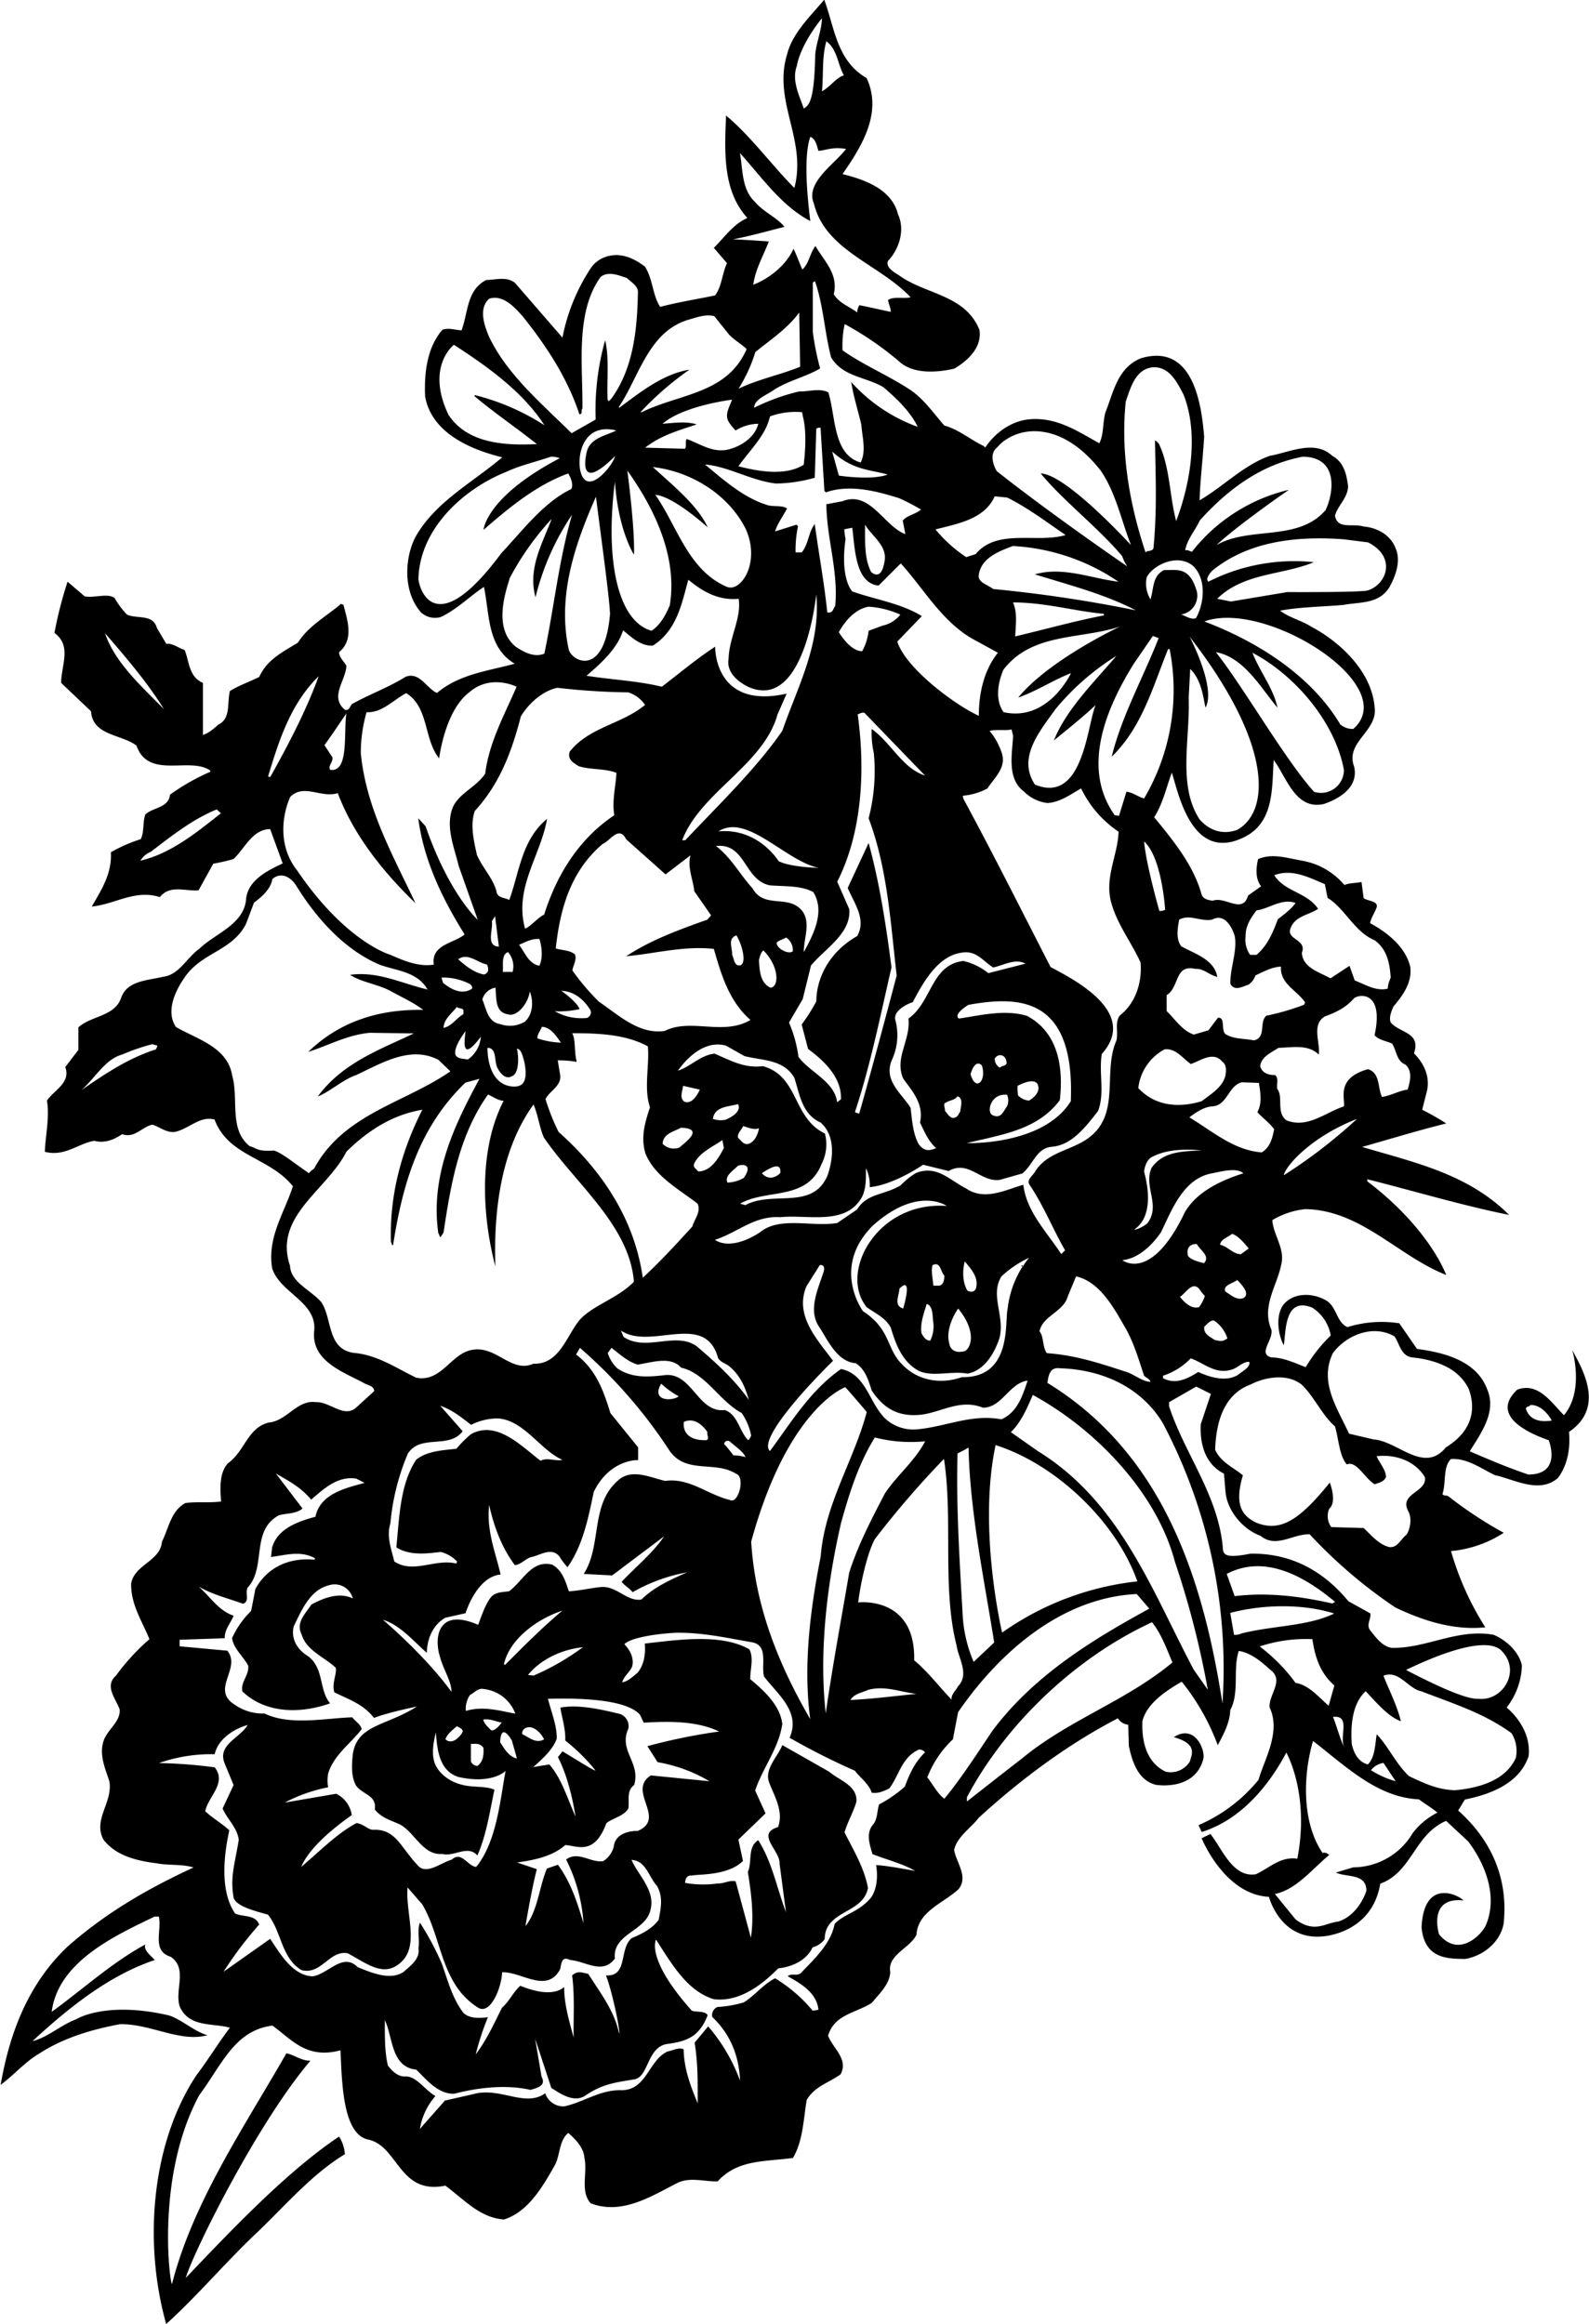 <?xml version="1.0"?>
<svg xmlns="http://www.w3.org/2000/svg" id="Layer_1" data-name="Layer 1" viewBox="0 0 416.72 609.84" width="417" height="610"><path d="M521.9,406.24s3.27,10.59-2.16,17.12c-3.36-3.36-6.72-8.72-12.24-6.72-7.73,7.23,4.32,11.92,8.24,13.28,0,0,3.63,9-5.36,9-5.28-1.76-10.48-4-15.36-6.08,3-4.88,7.12-10.4,4.56-16.32-2.8-7.44-11.2-9.6-18.4-10.56l-4.64-6.72a30.17,30.17,0,0,0-13.6,1c-2.88-1.2-2.8-5.36-5.6-7-3.6-2.08-8.64-2.13-11.28,1.2-2,2.88-1.36,7.76.16,10.56.61-3-.05-13,7.52-9.84a10.84,10.84,0,0,1,4.8,7.28,40,40,0,0,0-6.56,8.32c-2.88-1.12-5.92-2.56-9-2.56-3.68-1,.56-4.56,0-7.28-2.64-6.16,1.44-11.44,2.56-17,1.12-4.24-2.08-7.84-2.32-11.76a21.26,21.26,0,0,1,8.64-2.88c14.64.24,24.32,12.32,37,17.28-3.76-9-12.24-18.24-20.72-24.56v-.56c12.4,3.12,24.56,6.8,37.2,9.36-10.8-10.8-24.88-13.76-38.56-17.84,7.36-2.08,14.64-4.32,22.08-6.16a71.11,71.11,0,0,0-6.32-3.6l1.12-4.4c1.12-3.92-.48-7.6-3.28-10.4,1.92-5.52-3.68-5.28-6.08-8.08-.56-1.2.16-3,.72-4.24,2.56-3,4.88-6.32,4.4-10.32-1.2-5.28-6.08-9.12-10.56-11.52.32-1.52,1.28-2.8,1.76-4.24.32-1.6-2.32-1.52-3.44-2.32l-.56-4.24c-1.52.32-3.28.24-4.48.8A18.7,18.7,0,0,0,451,277.84c-4.08-.72-7.84-2-11.52-.4-.56,2.48-.72,5.2.8,7.12L436.86,287c-1.44,5-6.08.08-9.28,1.36-1-.16-2.32-.32-2.88-1.52-2.08-7.68-7.36-14.16-12.48-20.4,2.32-3.6,3.2-7.92,4.64-11.68,1.71,5.2,5.17,23.6,18.8,17,8.08-3.84,7.44-12.88,7.92-20.32,3.36,4.4,5.68,13.28,13.2,11.52,4.4-1.52,9.05-4.54,7.92-9.76-2.48-6.48,6.24-9.28,5.36-15.6-.72-9.2-8.8-17-16.56-21.12-2.64-1.68-5.84-2.4-8.24-4.24,5.36-1,11.12-1,16.72-1.52,4.24-.8,9.12-.16,11.92-4.56,1.68-3,3.12-7,1.68-10.24-1.36-3.68-5.08-5.5-8.4-5.76-3-.91-6.88.88-7.52-2.88.8-2.72,3.36-4.64,3.44-7.68-.4-3-1-6.24-4.16-8-4.64-4.32-11.28-.88-16.32,0-6.8,2.32-12.24,8.08-18.48,11.68.16-5.44.88-11.12,1.2-16.72-.64-7.17-2.37-24.77-16.56-20.56-6.24,2.48-7.28,9.12-9.36,14.24-.72,2.64-.4,5.84-1.6,8.08-5.6-3.12-11-6.8-18-6.32-4.88.32-9.28,3.44-11.92,7.44l-.4-.4c-3.36-1.6-6.8-4.48-10.32-5.36-2.64-3-5.52-7.2-9.28-9.6-5.68-3.68-12.16-6.4-17.44-10.16a27.59,27.59,0,0,1,.56-6.88,83.34,83.34,0,0,1,14.24,9.76c3.68,3.44,9.92,3,14.56,1.92,3.6-2.16,7.28-5.6,6.56-10.16-3.68-9.2-14.08-9.28-21-14.24-1.2-.8-3.68-2.08-3-3.84,2.72-2.8,4.64-7.92,2.64-12.24-1.68-6.72-8.88-9.12-14.56-10.56,5-7.2,10.56-16.08,6.32-25.2-7.84-4.48-8.4-13.28-11.12-20.56-3.84,4.56-8.4,8.88-9.76,14.4-3.76,12.32,5.28,22.4,1.92,35-6.16-6.24-11.52-13.68-17.92-19-.4,9.68-.88,19.76,5.6,26.88-3.68,1.6-5.84,4.88-8.8,7.84l3.44,4c-1.28,2.8-1.36,6.16-3.12,8.48-4.8,1-9.68,1.76-14.4,3-2-3-1.92-7.36-4-10.56-2.56-2-5.84-3.52-9-2.88a7.7,7.7,0,0,0-5.36,3.52,50.52,50.52,0,0,0-7.28,18l-12.48-14.4c-2.16-1.68-4.88-.8-7.52-.72-5.2,2.64-4.72,8.64-6.48,13.2-1.68-.08-3.36-.72-5-.16-4.08,4.72-4.8,11.36-4.56,17.44C222.62,165.68,233,170,241.18,172c-7.76,6.64-17.76,11.76-22.88,21.12-2.88,5.84-3,14.48,1.6,19.6a5.4,5.4,0,0,0,5.12,1.2c4.16-1.92,7.52-5.36,11.36-7.92,1.52,7.2.8,15.84,8.08,20.16-7,1.92-14.56,2.72-20.4,7.68-2.64-1.12-4.56-5.68-8.24-4.24-4.48,2.8-9.44,4.56-14,7.12-.56.4-.72,1.92-1.92,1.52-4.08-3.36.24-7.68.4-11.52-.64-1.2-1.92-2.16-1.92-3.6,4-3.28,2.16-8.48,1.12-12.48-.16,0-.48,0-.56-.24-3.68,3.2-8.64,5.84-11.36,10.24-3.92,2.4-8.08,4.4-10.16,9-2.56,1.28-5.2,2.16-7.68,3.68-.8,3,.32,7.2-3,8.8-1,.88-2.72,2.4-4.08,2.72V231.2c-3.76-1.68-3.52-5.44-4.8-8.64-1.6-.48-3.12-1.84-4.8-1.6l-2.48-4.16c-1-3.76-5.2-2.32-7.84-3.52a21.72,21.72,0,0,1-3.28-4.4c-1.92-1.28-5.12.08-7.84-.4l-4.48-3.84a106.68,106.68,0,0,0-3.44,13.44c4.64,3.44,1.76,8.48,1.76,13.12l7.84,7.44c.4,6.4,7.92,6,11.92,9,3.12,9,14,2.8,19.36,6.56v.32a57.76,57.76,0,0,0-10.56,6c-.4,3.52-4.4,3.28-6.48,5.2-.72,2-.24,4.56-1.2,6.48a40.22,40.22,0,0,0-7.84,3.44c.32,5.6-2.48,9.84-5,14.24,6-.56,11.36-4.56,17.84-2.48,2.72-3.28,6.4-1.52,10.16-1.76l3.87-7a50.31,50.31,0,0,0,5.33-1.23c3-2.88,5-7.84,9.6-7.84l3.28,9c-3.92,1.84-9.2,4.4-9.6,9.44-.64,6.64-8.08,8.88-12.32,13-3.2,2.24-5.28,6.8-9.36,7.28-4.08,1-9.6,1-11.12,5.6-1.76,4.88-7.68,4.56-11.2,7.68v5.92L126.54,332c1.52,4.16-3,6.08-4.8,8.8.72,4.56-.4,9-.56,13.44,5.28,1.36,8.8-2.24,13-2.88,2.72.72,5.2-.32,7.28-1.76,3.28,1.2,5.2-1.92,7.92-2.48,1.92.56,3.52,2.08,5.76,1.92,3.68-.64,6.64-4.32,10.56-3.28,3.68,9.76,14.4,9.84,20.56,17.52-2.24,7-6.8,13.44-5.44,21.52,2.08,6.56,12,8.88,11,16.64-.64,8,8.16,10.72,13.44,13.68.88.4,2.32.64,2.32,1.92l-4.64,4.24c-3.28,3-6.88-1.52-10.72-1.36-4.88-.64-7.6,5-12.32,5.36-5.6,1.44-6.16,7.44-10.72,10.72-2.32,2.64-2,6.8-1.76,10-3,.4-6.32,0-9.36.4-3.76,2-4.4,6.64-6.16,10.16-.4,5.12-7.28,6-8.08,11-.08,5.52,2.88,9.84,4.8,14.56a58.27,58.27,0,0,0-8.8,9.6c-3.12,2.72.08,6.16,1,8.88.24,3.2-3.28,5.28-4.24,8.24-1.2,3.76.48,7.28,1.52,10.56,1,5.52-4.4,10.08-1.52,15.36,3.2,4.16,8.64,5.52,13.84,6.16,3.12.64,6.72.16,9.76,1.12-11.76,5.44-22.72,11.68-33,20.72-10.56,10-15.28,23-17.6,36.32,3.36-2.48,6.4-6,9.92-8.08,6.48-4.24,13.76-6.4,21.36-7.84,8.08-.16,15.84,4.88,23,2.88-3.25-.8-7-4.27-10.19-5.2-16.61-3.84-24.21,1-24.21,1-4.19,1.57-7.52,4.8-11.52,5.76,9.76-9,20.16-17.28,32.08-21.28-1.12-1.28-3-2.56-2.48-4.08-8.72,4.72-16.4,11.76-24.56,17.68,1.68-13.2,16.64-20,27-25h1.12c.8,3.84-1.92,9,3.12,10.56,4.48,3.12,1,8.48,2.32,13,2.48,5.6,8.56,4.32,13.2,5.6-3.12,4.08-5.68,8.4-8.8,12.48-11.84,17.92-13.92,44-7.92,65.28,8.48-7.68,16.08-16.8,24.24-24.4,7.28-7,14.24-15.12,22.64-20.16a10,10,0,0,0-1.52-4.64c-13.76,9.2-28.31,24.61-40.23,37.09,2-6.73,18.55-40.29,32.71-57-2.4.08-4.32-1.6-6.32-1.92-11,19.28-24.52,39-30,60.53-.56,0-4.33-28.33,7.16-49.57,6-8.09,9.28-17,19.2-18.24,5,3.6,8.91,8.88,17.84,6.48.4,8.27.53,22.13,7.36,23.44,7.84,1.76,8,14.56,20.16,12.08,5,3.68,9,8.4,15.36,8.88,6.48-2,10.4-9,13.44-14.4,1.36-2.72,1-6.24,3.44-8.32,1.76,1.52,4.08,3.84,4.24,6.56.88,3.84-1.2,8.88,1.68,11.92,8.16,3.12,15.84-1.84,22.72-5.36,3.36-1.6,7-.32,10.56-.4,5.28-5.84,12.48-5.12,19.76-6.16,2.64-4.48,2.72-10,3.6-15.2,2.08-3.6,5.76-4.48,8.88-6.72,2.16-4-2-6.8-3.28-10.16,1.76-5.68,7.2-5.84,11.52-8.64,2-2.48,4.64-4.8,4.8-8.08-.8-4.48,5.2-6.24,6.88-9.76.4-6.16,7-8.24,11-11.92,2.72-3.28-.56-7-1.12-10.32.72-3.44,4.32-5.68,6.48-8.48,11.2-10.24,23.52-19.36,36.48-26.08a3.59,3.59,0,0,0,2.72,1.68l.16,5.6c.88,4,2.32,8.88,7,10.16,0,0,10.11,1.81,12.48-6.56.8-2.32-2.11-9.59-7.68-5.92,6.74,1.83,4.4,5,4.24,6.32a5.9,5.9,0,0,1-6.4,2.72c-5-2.4-6.32-7.92-6.08-13.28,1.2-4.72,6.4-8.08,10.32-10.32a59.47,59.47,0,0,1,9.44,16.64c1.52-2.8,3.2-5.92,3.28-9.2,2.48-4.48.64-10.72,2.24-15.52,3,.48,5.68,2.56,8.08,4.8,4.08,2.8-.24,6.56,0,10,3.12,6.56-1.55,14-2.88,19a41.48,41.48,0,0,1-15.76,11.92l.83,1.79c12.53-3.87,19.73-16.14,22.21-20.83,0,0,6.19,10.83,2.88,27.84-4.48-.64-7.36,2.48-10.88,4.08-6.08,1-8.88-6.8-11.92-10.56l-2.32,1.12c3.12,7,9.28,15,17.68,15.36,0,0,2.88,11.39,14,10.4,0,0,13-.61,15.2-13.84,8.32-3,9-13,17.28-16.48l5.76,5.36c4.64,6.08,7.92,14.72,4.56,22.24-1.35,2.64-7.19,8.31-12.19,2.14,0,0-3.06-9.9,6.43-8.86-1.49-1.57-10.43-5.84-11,7.09.8,8.54,7.33,8.14,11.36,8.27,4.56-.72,9.17-4.17,10.16-9.2,1.28-11.6-3-21.84-11.92-29.76l1.76-2.88c6.56-1.36,14.24-4.08,16.72-11.36.56-5-2-9.52-5.76-12.8a18.75,18.75,0,0,0,4-11c-.72-3.6-4.16-6.72-7.44-8.08-9.6-1.68-17.52,3.6-26.72,3.44-2.48-.4-4.08-2.64-5.6-4.56-1.2-1.44.24-3,0-4.48l-5.76-3.2c-6.8-8.24-15.36-12.64-25.68-12.48-6.45,1.25-7.25.45-7.28-1.76-1.28-13.68-9.92-24.32-14.08-36.88v-1.12l7.12-4.08,3.84,1.92-2.64,7.92c-.32,5.28,1.2,10.56,6.08,13l.4,4.8c.48,5,4.56,9.84,9.2,11.52,4.08,3.36,8.48-.56,12.88-.4a128.07,128.07,0,0,0,22.48,19.2c7.2,3.44,15.28,6.08,23.6,5.2a76.42,76.42,0,0,1-9-20,30.48,30.48,0,0,0,13.84-4.8,106.35,106.35,0,0,1-14.56-9.6c-.64-.32-1.12,0-1.52-.56,1-3,.08-7.12,2.24-9.2,4.32-.24,7.84,2.48,11.52,4.24,5.2,1.12,11.6,5,16.56.72,2.48-3.36,3.28-7.68,2.88-12.08C530.57,421.33,524.62,411.28,521.9,406.24Zm-385-188.16c5.6,6.48,11.2,13,15.52,20C146.7,232.24,139.5,225.84,136.94,218.08Zm9.36,59.76a5.54,5.54,0,0,1,2.72-2.32c5.52-4.24,11-8.56,17.28-11.12l1.12,1C160.86,270.56,154.3,275.92,146.3,277.84Zm4.08,49.52c-7.12,2.24-13.36,6.4-19.6,10.72,3.6-3.12,6.24-8.16,10.72-9.36a54.41,54.41,0,0,1,7.92-2.72l1.36.4ZM433.18,481l-1-5.76c8.4-2.24,19-2.48,27.28.16-7,3.36-15.84,3.12-24.24,5.2A4.4,4.4,0,0,1,433.18,481Zm16.16,12.64a44.73,44.73,0,0,0-9.44-9.6,38.48,38.48,0,0,1,13.84-1.92c.64,4.56,2,8.88,5.76,12.16L458,499.6C455.26,497.2,452.78,494.16,449.34,493.6Zm54.08-8.4c5.16,5.3.21,13.2-6.05,12.53-3.6.27-13.07-4.45-19.07-7.57C482.86,488,498.83,480.53,503.42,485.2Zm-35.68,10.56c2.48,2.64,6,6.8,9.2,7.84-1-4.16-3-7.92-4.56-11.92,4.08-1.6,6.4,3.36,9.92,4.08,8.08,3.12,16.4,5.68,23.68,11a8.75,8.75,0,0,1,1.12,6.48c-2.64,5.92-9.68,7.92-15.92,8.48-4.56-.08-8.32-1.92-12.08-3.68-3.44-3.2-5.28-7.6-8.48-11-.48,2.8-.4,5.92-2.32,7.92-2.48-.64-3.68-2.88-4.24-5.36C463.74,504.56,464.22,499,467.74,495.76Zm7.84,23.6a24.69,24.69,0,0,1-6.48-2.88,5.13,5.13,0,0,1,3.28-1.92Zm6.16,4.8c1.6,1.2,3.28,2.16,4.8,3.44a18.78,18.78,0,0,0-6.48,5.36,18.23,18.23,0,0,1-15.6,9l-4.56,1.36c2.72,1.36,8,.08,8,4.8-1.12,3.36-3.76,7-7.44,8.08-3.52.4-6.13,3.09-11.12-.56L443.9,549c5.68-1.2,9.76-6.56,14.24-10.24a1.85,1.85,0,0,0-1.76-.56c-5.44-8.08-5.12-20.32-2.48-29.36C462.54,515.52,470.78,523.68,481.74,524.16Zm-19.6-13.6c-1.28-2.56-1.92-5.44-3-8.08C464,502,460.62,507.84,462.14,510.56Zm-2.48-38.24-.72.4c-8.08-1.84-16.8-3-25.6-1.92L431.26,465C441.42,459.68,451.9,465.84,459.66,472.32ZM440.46,354.4c-7.36-.56-12.88-5.52-19-9.2,1.76-1.36,3.84-2.72,5.92-2.88,4.08-.16,4.24-5.44,7.84-6.32l4.48.16c.4,2.56.88,5.36-.4,7.68,1.2,1.36,3.2,2.8,4.4,4.48C443.26,350.56,442.7,353,440.46,354.4Zm-69.84,76.8c15.76,5,31.6,20,37.2,35.76a75.55,75.55,0,0,0-35.49,13.44S365.9,453.33,370.62,431.2ZM370.25,483l-5.39,5.09A36.19,36.19,0,0,1,362,476.16c-.8-14.4-1.76-28.64-1.36-42.8a24.15,24.15,0,0,0,2.88-1.52C363.9,449,367.77,467.2,370.25,483ZM350.62,427a10.92,10.92,0,0,1-8.24-2.16c-4.88-3.84-5.36-12.24-12.32-13.6-8.16,5.68-13.28,14.32-18.64,21.52-3.39-3.07,11.12-18.4,16.56-23.68-4.24-5.68-10.16-11.92-7-19.52l3.52-5.6c1.2-.16,1.28.88,1,1.76-1.36,4.32-4.08,9.76-1.36,14.16,2.4,3.6,4.72,9.36,9.76,9.84,2.48,1.52,3.33,4.37,4.21,7.15,3.39,5.09,7.47,7.09,13.47,6.29,5.36-.88,10-4.08,15.76-1.76,5-.08,6.88-6.48,11.68-7.12-1.28,3.84-2.64,8.32-6.88,10.16C364.46,423,357.82,426.24,350.62,427Zm-18.4,37.6c-2.08,12.32-4.4,24.56-6.16,37-1.84-16.32.4-34.24,4-49.92,2.16-7.76,4.56-15.52,8.88-22.48a38.07,38.07,0,0,0,13.2,1c-2.72,5.2-7.28,8.8-10.56,13.68C338.06,450.64,334.54,457.36,332.22,464.64Zm4.8,30.88c4.48-1.28,8.4.48,12.8,1-5.52.56-11.84,1.36-17.28,1.6C333.42,496.56,335.42,496.16,337,495.52Zm-15,7.68c-8.16-14.08-14.48-29.36-15.52-46.64,8.61-31.52,21.71-39.35,24.67-40.51.9.88,5.65,6.51,5.65,6.51-3.44,12.88-11,24.08-12.08,37.84C322.06,474,320.06,489,322,503.2Zm-52-37.76,13.6-10.24c-2.72,4.16-7.28,7.84-11.12,11.92,1,1.2,1.92,1.52,2.88,2.72a45,45,0,0,1,14.24-5.2c-4.16,1.92-8.4,3.68-11.92,7.12-3.76.64-6.48-3.6-10.56-3.28-2.64.24-5.76,1-8.48,1.12-.88-2.56-1.68-5.52-4.4-7-5.36-1.28-7.44,4.08-11.28,7-1.76.24-3.6.16-4.8,1.6-1.52,2-2.43,4.88-3.31,7.2-10.8-4.67-11.6,3.6-10,8.48.91,3.39,3,6.32,3,9.12-7.07-9.73-18-18.93-18-18.93,4.4,1.33,7.92,5.49,11.52,8.69.08-3.68,1.52-7.2,4.8-9.2l5.36-1.2c1.36-4.08,4.4-9.68,9.2-10.16-1.28-5.68-3.76-11.44-3-18.24,1.28,5.68,3.2,11,6.72,15.76,1.44,0,2.72-1.6,4.24-2.08,2.32-.4,5.28-2.72,7.44-.24a16.9,16.9,0,0,0,2.16,2.88c4-5.68,5.44-12.8,6.88-19.76,4.19-8.59,11.57-8.4,11.65-8.32l0-3.36-7.28-9c-1.76-5.68-3.68-11.36-9-15.36l1-1.76a128.33,128.33,0,0,1,23.44,26.88c4.32,6.4,12,2.64,17.52,6.16,2.51.75.64,8.08-1.6,6.88-5.76-1.36-10.72-5.92-17-5-3.84-.88-9-3.44-12.48,0-7.2,6.32-4.08,17-8.88,24.4Zm11.92,49a39.89,39.89,0,0,1,13.6,5l-15.36-1.52c-6.4,4.08,4.24,11.28-3.44,14.56-2.88,0-6,1-6.32,4.24a6.52,6.52,0,0,1-2.72,3.68c-3.28.56-6.64-2.8-9.76-.4a43,43,0,0,1,4.56,16.72c-1.6-5.36-3.28-10.72-6.72-15.36l-2.88,1c-2,4.72-2.43,11.23-5.63,15.09,0,0,1.71-10.21,3-14.93l-5.2-1.76c4-.56,9.12-1.44,12.64-4.56,3,.08,7.57,3,10.8-5.76,1.84-1.44,4.48-1.76,5.76-3.84.32-2.16-.56-4.64,1.52-6.16,1.76-5.92-4.16-9-1.52-14.8a3.38,3.38,0,0,0-2.16-3.84c-5-1.2-10.8-2.56-15.68-1.68.4,2.64,1.44,5.76,1.28,8.64a49,49,0,0,1,7.92,7.84c-.08.32-6-3.44-8.64-5l-1.2,1.52c3.36,6.43,4.61,15.6,4.61,15.6-2.32-5.31-3.65-9.92-6.85-13.68l-4.24.69c2.64-2.32,5.12-4.61,6.16-7.41.08-3.12-1-5.84-2.32-10.51,2.4,0,19.87-.8,24.16,4.19l1,2.08c6.64-.4,14-.48,19.76,2.32a150.85,150.85,0,0,0-18.8,3.84Zm-32.48-22.72-1.52-.16c3.28-4.08,8.88-6.72,14.4-7.28A64.87,64.87,0,0,1,249.42,491.68Zm2.72,16.72c-2.16,1.28-4-.56-5.76-1.36a1.52,1.52,0,0,1,1.12-1.68C249.34,504.64,251.5,506.88,252.14,508.4ZM242,488.8h-.4c1.52-6.88,9-12.08,15.36-14.16C251.74,479,246.62,484.16,242,488.8Zm2.64,12.88c-4.32-.8-8.48-2.08-13-.72a6.29,6.29,0,0,1,1.12-4.24c1-.4,2-1.84,3.52-1.52A10,10,0,0,1,244.62,501.68Zm-11.68,7.92c1.44,0,2.24-.24,3.28,1,.16,1.84-.08,3.76-1.6,4.8a2,2,0,0,1-1.68-1.2Zm3.28-6.4c1.84-.24,3.2.56,4.8.8-.56.72-1.52,2.08-2.72,2.08C237.42,505.2,236.3,504.16,236.22,503.2Zm7.44,5.44,1.36,4.8c-2.16-.48-3.28-2.56-4.4-4.24C240.83,503.6,243.66,508.64,243.66,508.64Zm-13-1.92c-.88,1.2-2.24,2.72-3.84,2.08l-.56-.4c.4-1.36,1.92-2.48,3-3.44C229.82,505.28,231.34,505.84,230.62,506.72Zm-5.76-85.84c3,1,5.52,3,8.08,5a15.79,15.79,0,0,1,7.12-1.68c6.88.56,11.12,8.4,16.88,10.88-2.08.4-4-.72-5.76.24-5.36-4.16-11.6-10.64-18.24-7a29,29,0,0,0-3.84,3.84c-3.52.4-7.68.56-10.56,2.88-4.24,6.48-4.4,15-5.2,23,3.44,2.16,7.68,1.68,11.68,1.2a9.18,9.18,0,0,1,4.24,2.48l-.16.56c-5.68-1.36-11.28,2.8-16.32-.56-.56-2.8-2.16-6.32-1-10a60.49,60.49,0,0,1,4.56-18.24c3.28-5.28,10.8-1.12,14.4-5.92Zm58-5.76a23.63,23.63,0,0,0,4.56,3.28C285.77,419.73,280.17,419.73,282.86,415.12Zm11.68,14.8c-6.77.08-5.76-4.8-5.76-4.8,3.52-1.65,6.16,2.64,6.16,2.64C294.78,428.48,295.74,429.84,294.54,429.92Zm7.28,4c-.8-1-1.6-2.08-2.48-3a.93.93,0,0,1,1.52-.64c1.52,1.36,3.52,2.64,4.08,4.08A9.82,9.82,0,0,0,301.82,433.92ZM299.58,422c-7,.8-8.48-9.52-15.36-9.2-4.8.56-9,.88-12.88-1.76a9.6,9.6,0,0,1-2.48-4l1-1.36c2.16,1.68,4.32,3.68,6.88,4.4,3.68-.56,8.64-2.32,11.36.8,6.48,1.44,10.08,8.8,15.92,11.92a16.1,16.1,0,0,1,2.48,5.92c-.24.4-.32.88-.8,1.2C303.34,427.52,303,423.2,299.58,422ZM245,327.2c1.2-.08,1.6,2.24,1.92,3.2,1.49,6.8-1.52,6.72-2.88,6.72-7.09-.45-6.72-10.16-6.72-10.16,2.4,0,1.76,3.17,2.48,5,.61,1.33,2.08,3.44,3.84,2.48C246,333.68,245.34,327.84,245,327.2Zm1.92-7a7.52,7.52,0,0,1-6.16.56c-3.44-.56-3.68-3.92-4.8-6.48a4.3,4.3,0,0,1,3.44-3.12c.32,2.64-.24,6.48,3.28,7,2.32.8,5.33-2.83,5.73-6C249.63,315.33,248.94,318.64,246.94,320.24Zm-17.68-4c.48.64,2,.08,1.76,1.36v.56c-1.84,1-3,3.12-5.2,3.6C225.82,319.44,227.9,318,229.26,316.24Zm-3.6-6.32-.4-1.36a15.43,15.43,0,0,1,7.44,1.68c.48.4.88,1,.4,1.36C230.46,313.12,227.66,311.52,225.66,309.92Zm5.92,12.64c-.21,2.11-1.41,8.77,4,1.52a7.94,7.94,0,0,1-3.44,6c-1.2-.32-3.36-.08-3.28-1.92C228.86,326,231.58,322.56,231.58,322.56Zm-1.92-18.8c2.48-1.84,5,.88,7.52,1.36.59,1.15.45,2.35-.8,2.64C233.82,307.2,231.74,305.6,229.66,303.76ZM274,175.47c6.94,9.73,13.23,22.45,11.15,35.33-1,2.48-2.56,5.28-4.8,6.72-9.41-2.72-12.08-19.92-9.6-39.12.85,12.8,5,19.17,5,19.17C276,190.37,274,175.47,274,175.47Zm9.23-12.27c5.57-4.8,18.24-6.32,18.24-6.32-.64,1.84-2.08,4-.8,5.92a11,11,0,0,0,1.76,2.16,11.42,11.42,0,0,1,5.92-1.76c-.88,3.76-5,6.24-8.48,6.88-4,.56-7-1.76-10.32-2.88-.4.72,0,1.84-.4,2.56l-10.48-.29c4.27-3.34,9.12-4.59,13.52-6.11C289.42,162.48,286,163,283.26,163.2Zm28.16-1.92a19.52,19.52,0,0,1,8.48-1.12l.16,1c1,3.76.72,8.8.24,12.8-4.8,3-11.76,1.76-17.12.4C306.14,170.08,310.3,166.32,311.42,161.28Zm20.8,129.2-3.12-7.12c6.48-12.72,7.44-29.12,5.36-43.92.64-.16,1-.56,1.76-.4l15.92,16.48c-6-2-8.72-8.4-14-12.24a24.16,24.16,0,0,0,.56,6.32,49.07,49.07,0,0,1-1.36,17.12c5,13.28,5.76,27.68,7.36,41.28-2.93,11.07-6.64,25-9.84,36.24l-1.12-.4c4.08-12.32,6.64-25.2,9.6-38-1.44-11.12-3.12-22.08-6-32.64L331.82,285c1.6,3.84,5,8.24,2.48,12.64-6.32,3.52-10.64,9.92-10.72,17.12a48.49,48.49,0,0,1-3.84,6.08l1.68,6.4c4.4,3.28,8.8,7.52,8.64,13.2l-1,.8c-.72-5.52-7.28-7.92-10.16-11.92a34.37,34.37,0,0,0-2.48-9l3.6-6.16,2.16-8.8C325.9,300.88,332.86,296.88,332.22,290.48Zm-2.72-72.56c1.76-3.2,4.48-6.16,7.84-6.72a24,24,0,0,1,8.32,2.08,8.11,8.11,0,0,1-4.64,2.88l-3.68,1.36a15,15,0,0,1-1.68,5.36C333.18,222.88,330.94,220.16,329.5,217.92Zm58,122.72c1-8.72-.48-17.76-8.64-22.08-5.84-1.76-12.4-.08-17.84.72-1.36-1,1.36-2.88,2.48-3.6,13.07-2.35,28-2.35,26.88,25.28-7.28,11.71-27.28,11-27.28,11C371.9,349.76,381.58,348.64,387.5,340.64Zm-23.44-6.72c1.31-4.45,3-2.32,3-2.32C368.3,335.73,365.37,338.53,364.06,333.92Zm9.6,5.36a3.73,3.73,0,0,1,0,3c-1,1.36-1.6,3.44-3.84,2.32C368.22,343.92,369.23,338.8,373.66,339.28Zm-3.28-9.44c1-1.68,3-1,3.12.8.32,1-1.2,1-1.76,1.52A2.76,2.76,0,0,1,370.38,329.84Zm6,7.12c1.44-.8,5.44-2.56,5.52.56,0,1.44-1.36,2.64-2.48,3.28a4.44,4.44,0,0,1-2.88-1.36A12.92,12.92,0,0,1,376.38,337Zm-15,6.72c-.4.48-.56,1.28-1.28,1.52-1.2.72-2.16-1.12-2.72-1.68,0-.72-.32-1.2-.16-1.92,1-.88,2.64-.8,3.44-1.92C362.3,340.24,361.42,342.48,361.34,343.68Zm7.36-36.32a16.2,16.2,0,0,0-6.56-3.2c-8.48,1-8.24,10.8-14.4,15.12.64,5.68-3.76,10.32-1.36,15.76,2.48,3.44,5.44,6.64,4.4,11.52,1.12,2.32,2.24,5,4.24,6.72-1.28.4-2.8,1.28-4.56-1-1.6-2.88-1.76-6.48-2.16-9.6-2.48-3.92-7-7-5-12.32a15.42,15.42,0,0,0,1-10.72c-.67-2.75,4.24-4.64,4.56-4.64,2.64-5,6.48-12.08,12.72-13,3.92-.72,5.49,2,8.37,3.87,2.56-.48,5.79-2.51,8.51-1ZM256.7,312c5.07.13,7.68,5.2,7.68,5.2a1.56,1.56,0,0,1-1,1.92,14.15,14.15,0,0,1-8.4-1.76,24.47,24.47,0,0,0,6.48-.56C260.94,315,256.7,312,256.7,312Zm2.88-5.36c.24-1.44,1.28-3,.64-4.24-1.44-1.12-3.36-1-5-1.52,1.12-10.16,3.76-20.16,12.32-27.44,1.92-.72,4.24-5,6.16-1.2l10.32,9.2,6.56-5c-.88,3.12.64,6.24,1,9.44l4.4,6.32-1,1.12c-7.36,2.64-14.72,5.28-21.28,9.6,7.36-.64,15.12-2.8,23-1.92,1.92,6.72,4,13.76,9.6,18.64-7.12,4.24-15.6-.56-22.48,2.88-6.72,1-12-4.08-17.28-7.68A60.34,60.34,0,0,1,259.58,306.64Zm60.48-15.36c-3.52-4.88-10.08-.56-13.2-6.16-3.36-3.68-5.52-8-9.6-11.12,7.84-.88,7.36,9,14.16,10.32,3.92.32,8.08,0,11.36,1.76,3.2,5.12,0,11.2-2.48,15.76C320.22,298.56,322.14,294.4,320.06,291.28Zm-2.64,10.32c-1,1-4.32-.67-4.24-2.24.72-.72,1.12-.56,2.48-1.36A4,4,0,0,1,317.42,301.6Zm-5.76,9.6c-2.8-1.12-3-4.64-3.12-7.28,0,0,.48-2.32,1.2-2.48C313.63,305.33,314,310.67,311.66,311.2Zm-7.92-5.92c-1.76.4-1.68-1.68-2.24-2.72.08-1.84-1.28-4.24,1.12-5.12C304,299.6,305.37,304.53,303.74,305.28Zm-15.68,42.64c6.24.21,1.31,3.68-.4,5.2a4.05,4.05,0,0,1-4.4-1C283.42,349.44,286.14,349,288.06,347.92Zm.72-7c-1.12-1-.24-2.72-.16-4l4.4,1S291.23,342.27,288.78,341Zm2.88,16.16c1.6-2.88,4.8-4.16,7.28-5.92l.4,2.08c-1.36,2.56-3.28,6.08-6.72,6.16C292,358.64,291,358.24,291.66,357.12Zm4.8-11.52c.48-3.28,4.16-3.12,6.56-3.84,0,0,1.55,2-3.25,4.11A6.21,6.21,0,0,1,296.46,345.6Zm7.92,1.92c1.28.4,3,1.12,4.16.56-.24,1.6-1.12,3.52-2.64,4.08-1.36.48-2.16-1-2.88-1.6C302.86,349.36,303.9,348.56,304.38,347.52ZM303,357.92c1-.45,4.21-.59,1.52,3.2a9.63,9.63,0,0,1-4.24,1.2C299.42,360.56,301.77,359.2,303,357.92Zm21.84-.24a11.3,11.3,0,0,0,1-8.24c-8.56-4.08-6.8-15.12-16.32-17.68-4.88.64-8.64-1.6-12.64-3.28-3.68.4-6.24,3.36-9.6,4.48,0,0,5.57-8.63,12.64-6.56l4.8,2.72c4.64,1.2,10.32.8,13.12,5.76,1.36,4.24,2,9.52,6.88,11.68,3.92,3.44,3.36,9.52,1.76,14-4,9.11-14.29,3.77-21.52,7.68l-1.36-.4C310.46,363.92,320.94,367.12,324.86,357.68Zm-15.52,2.16c1.52-1,5.23-3.44,4.8,0C311.37,362.4,309.34,360,309.34,359.84Zm4.4-81.84s-5.31-8.8-15.79-7.84c7.42-4.83,17.42,7.65,26.22,9.57C324.17,279.73,317,279.6,313.74,278Zm1-34.32c-7,10.16-16.64,19.36-25.52,28.8h-.8c4.8-12.64,21.36-19.76,25-33,.72-1.6,2.35-5.39,2.43-5.47-19.2,4.3-18.78-12.32-18.78-12.32-4.64,3-9.49,7.07-14,10.51-6.16-1.52-13.2-1.84-19.76-2.88,3.92-3.36,8.08-7.12,9.6-11.92,2.08,1.68,4.64,4.24,7.84,4,6.32-4.08,7.52-11,9.28-17.28,3.76,3.12,7.92,5.52,13.2,5,.8,5-2.48,10.16-2.64,15.68-.64,3.52,2.32,6,5,7.36,14.93,6.91,18-24.21,18-24.21C324.83,221.07,318.62,232.32,314.7,243.68ZM300.14,206c-10.24-4.4-13-15.92-18.8-24.16,4.88.4,13.76,8.56,13.76,8.56-2.67-5.87-9.36-11.2-14.4-15.84,9.92,1.12,19.84,7.12,24.4,16.32C309,199.73,303.77,207.47,300.14,206Zm-29.36-34.32c-.48,2.4-7.55,11.25-9.15,3.65-.8-4.13.91-12.45,9.47-10.37-2.72,1.36-6.64,1.92-7.68,5.36C263.42,170.32,260.17,182.27,270.78,171.68Zm-5,10.72c1.49,11.87,3.49,26,3.68,30.72-1.39,16.35-9.65,12.75-10.8,9.44C255.5,208.32,260.38,194.56,265.74,182.4Zm8.48,51.28a8.59,8.59,0,0,1,4.4,3.28c-6.16,5.12-14.56,5.76-19.76,12.24-.72,2.08,1,3,2.32,3.84,3.12,1,6.88.56,9.92,1.76-.16,3.44-1.2,7.28-.56,11.12-9.6,6.4-15.28,16.16-18.4,26.08-1.84.88-3.2,2.88-5,3.68-3-10.64,4.16-19.28,5.76-28.8-6.72,5.52-7.28,14.16-9.92,21.28-1.12-.64-2.88-.48-3.28-1.92-.72-3.52-3.76-6.48-5.2-9.92-.8-3.6-1.84-7.84-.56-11.52,6.64-7.2,9.76-15.84,12.08-24.8,2-3.36,5.68-6.72,9.6-7.52A177.91,177.91,0,0,0,274.22,233.68ZM242.7,301.84a5.66,5.66,0,0,1,1.2,5.2h-2.56C241.5,305.36,240.86,302.48,242.7,301.84Zm-4.23-8.12.83-1.32,1,8C236.83,300.27,238.8,296.05,238.47,293.72Zm7.11,6.2c1.76-.72,3.36-1.68,5.36-1.52,0,0,1.36,4,0,7C248.14,305,247.1,301.84,245.58,299.92Zm6,21.52c2.32.08,3.76,2.4,5,4.16a22.11,22.11,0,0,1-6.16-1.12C250.3,323.52,251.18,322.48,251.58,321.44Zm4.8,12.64-.64-3.84a28.18,28.18,0,0,1,5,.4c-.72-2.4-.24-5.84-1.2-7.52,7.12,0,14.08.32,19.84,3.44.48,5-1.12,11,.56,16-1.28,3.92-2.48,7.76-1.2,12.08,2.4,6,8.72,9.36,13.68,13.2,1,2.08-.8,4-1.36,6-4.16,4.56-8.32,9.12-13,13.44-2.16-15-10.24-27.68-22.08-38.24a54,54,0,0,1-3.44-8.64C253.58,338.24,256.78,337,256.38,334.08Zm41.44,74.32c.88,1.2,1.84,1.28,2.88,2.08,3,2.48,4.24,5.6,5.2,8.88-3.76-5.36-8.88-10-13.68-14.08-5.52-4-13.36,1.52-19.2-2.48l-.72-1.68C280.06,406.48,294.46,395.92,297.82,408.4Zm80.08-24.24c-.08.16-.24.24-.24.4l-.05-.08a26.08,26.08,0,0,0-3.84,11c-.8,3.2,1.33,18.13-12,17.89-5.6,2-11.76.88-15.76-3.44-4.08-4.05-2.88-9.12-10.16-13.84,0,0-8.59-11.55,2.72-22.64,11.76-10.37,19.23-5,19.23-5-18.27-1.33-28.4,17.47-21,26.56,2.32,1.68,4.8,2.64,6.32,5.36,1.28,4.32,3,9,7.36,11.36,3.68,1.68,8.56-.08,12.8.72,4.48-.88,7-5.36,8.32-9.2,1.6-5.76-2.56-11.36.56-16.32a27.39,27.39,0,0,1,7.23-4.88,23.49,23.49,0,0,0-1.54,2.14ZM354.06,384c2.16-1.12,2.08,1.76,3.12,2.72,0,1.12-.24,2.8-1.76,2.64H354.3C354.14,387.6,353.66,385.6,354.06,384Zm.24,15.2a8.62,8.62,0,0,1-.8,4.56c-1.12.16-1.92-1.12-2.32-1.92-.4-2.64.64-5.2,1.36-7.68C354.3,394.72,354,397.36,354.3,399.2Zm-7.92-3.84c-2.64-.72-1-3.6-1-5.2C345.42,390.16,349,386,346.38,395.36ZM362,406.64c-1.84.4-3.28-.4-3.52-2.08-1.23-4.29,2.32-9.2,2.32-9.2C366.43,402.27,363.58,406.8,362,406.64Zm.56-23.6c1.6,1.92,3.76,4.24,2.88,7.12-.48,1-1.36.88-2.16.56C361.9,388.64,361.9,385.28,362.54,383Zm15.36-20.16c-4.56,1.28-10.16,4.32-15,1-4.4-2.24-7.49-6-12.77-4.24-1.84.72-4.51,3.44-4.51,3.44-4.48,2.64-8.69,2-11.36,6.29l-5.2,3.55c-6.64,1.12-15.2-1.84-20.32,2.48-8.08,5.17-11.76,1.92-11.76,1.92,5.84-1.84,10.4-6.4,17.12-5.92,7.2-.8,17.6,2.48,21.68-5.76.88-2.4.8-4.4.8-7.12a10.21,10.21,0,0,1,1,5c6.45-.64,14-5.89,14-5.89l6.69,1.65c5.28-3,8.4,3,13.44,2.32l5.92-1.68c2.88-2.4,3.68-6.64,7.68-7,5.36-.4,9-5.36,12.16-9.36,1.84-4.72.16-10.08,1-15,9.84-11-7.63-19.68-13.44-22.8-7.52-14.64-15-29.6-22.88-44.16l-.16-.8a16.46,16.46,0,0,0,6.48-1.92c1.68-2.64,4.88-5.28,3.84-9a17.34,17.34,0,0,0-3.28-6.08c1.68-.48,4.24,0,5.76-.4l.4,1.68c-.24,4.88-1.68,11.28,2.88,14.64a10.28,10.28,0,0,0,6.16,3c3.36-.24,6-2.24,8.8-3.84a28.59,28.59,0,0,0,9.84,11.36c-.24,6.32-3.76,12.08-1.92,18.64,1.52,5.6,5.28,10.4,7.68,15.68.48,5.36-1.44,10.8-5.36,13.84-1.52,1.76-.4,4.64-1,6.72-3.36,7.68.56,17.6-5.6,24-4.56,4.8-11.68,4.4-15.52,10-.56,1.28-2.64,2.4-1.6,3.84,3.68,5.44,6,11.44,9.28,17.12l-1,1C384.06,375.28,378.7,369.92,377.9,362.88Zm29.52-150.72a360.75,360.75,0,0,0-37.44-5.6c-1.28-1-3.6-1.6-3.84-3.2.32-4.88,5.36-6.72,9-8.08a54.26,54.26,0,0,1,27.68,9.36c-6.88-.8-14.64-4.08-21.92-1.92C390,205.52,399.26,207.92,407.42,212.16Zm-32.24-2.08c8.4,0,15.84,2.24,23.84,3v.4c-7.84,1.52-15.52,3.68-23.28,5.52C375.9,216.16,376.38,212.64,375.18,210.08Zm-2.48,17.6c7.52-9.76,20.24-7.84,30.56-11.28,0,0-18.56,8.67-26.72,18.64,4.64-1.6,9.12-4.56,13.84-6.4,0,0-5.95,12.83-17.68,10.24C370.38,235.6,371.26,231,372.7,227.68ZM396.86,237c-2.29,5.44-3.23,26.11-15.92,20.88-4.72-7.12,1.36-14.08,5.36-19.76a65.84,65.84,0,0,1,16-14c-5.92,7-13.07,13.92-16.4,22.19C385.9,246.27,393.34,240.4,396.86,237Zm12.72,122.48c.16-1.6.88-3.52,2.48-4.08,3.68-1.84,8.56-1.92,12.64-1.52-4.8.24-10.16.16-13.2,4.64-2.08,5,2.48,9.68-1,14.4-.72.8-3.28,2-3.44,1.68C411.74,371.28,410.86,364.16,409.58,359.44Zm-20,32.64,2.16-5.2c6.48,1.52,10.08,8.64,13.2,14,2.08,3.84,3.28,8,4.64,12.08.56.56,1.52.88,1.68,1.6-2.32-.08-4.32-2.08-6.72-2.72-6.56-2.16-13.2-4.32-20.48-4.8-1.2-1.68-.72-4.24-1.92-5.76C383,397.2,388.54,396.24,389.58,392.08Zm14.24-9.44c4.24-.4,7.84-3.92,10.16-7.28,2.88-5.84,5.84-14.16,13.44-15.52,2.61-.51,6.48-1.57,8.21,0-10.26,3.23-13.73,7.49-15.33,10.16C411.37,388.8,403.82,382.64,403.82,382.64Zm21.52.8c-1.12-.32-3.28-.72-4.24-1.92-.8-3.39,2.32-3.12,2.32-3.12C424.17,380,427,381.52,425.34,383.44ZM424,390.16a15.94,15.94,0,0,0,1.52,1.92A9.84,9.84,0,0,1,424,395c-2.61.77-5-2.72-5-2.72C420.46,391.44,422.14,388.16,424,390.16Zm4,8.4a9,9,0,0,1,3.44,4.64c-1.36,1-2.05.67-3.39.4-1.06-.8-2.93-1.47-2.69-3.44C426.3,399.2,427.23,398.27,428,398.56Zm2.88-7.68c-.64-1.68,2-2.08,3.12-3,1.12,1.09,3.65,3.76,1.52,4.8C433.74,393.2,432.3,391.76,430.86,390.88Zm4.08-9.76c-2.16-.08-3.44-2.08-5.44-2.48.16-1.52,2.08-1.92,3.12-2.88,1.76.56,3.28,2.56,4.4,3.84Zm11.28-20.72c.21-2,6.61-9.87,19.2-14.8A134.57,134.57,0,0,1,446.22,360.4Zm28.4-34.56c1.2,1.84,1.12,4.56,3.52,5.52,1.92,1.76,1.2,4.48.56,6.56-2.4.32-4.4,1.6-6.72,1.92-1.2-2.4-.4-6.24-3.68-7.28-8.53,2.37-5.92,7.76-6.32,9.76-4.88,1.6-9.52,5.84-15,3.68-2.88-1.92-.8-6.16-2.48-8.24-.24-1.28.48-3-.64-3.68-1.6.08-3.44-.56-3.84-2.32.24-2.48,3-3.6,4.8-4.8,3.6-.08,7.76-1,10.56,1.76.48-3.12-2-7.84,1.6-10,2.72-1,5.52-2.24,7.68-4.8,1.52-1.12,7.87-1.79,5.36,9.76C471.34,325,473.1,325.12,474.62,325.84ZM457,284l.72,3.6c4.64,2.88,7,8.88,12.32,11.12,3.28,2.32,4,6.08,4.24,9.84a8.54,8.54,0,0,0-.8,2.88c-3.2.72-5.84-1.12-8.64-2.16l-1.36-3.84-5,3.28c-2.8-1.6-7.28-2.72-7.52-6.72,1.44-3.44-4.08-3.44-3-6.32,1.2-3.36,4.8-3.52,7.28-5.2-3-4.4-8.64-4.4-11.52-8.8C448.38,279.84,452.94,282.32,457,284Zm-20.8,13.6c0-2.64,1.36-4.72,2.88-6.72,3.28-.4,6.72-3.28,10.24-1.92-1,1.44-3,3-4.64,4.24-1.28,3.36-2.56,6.72-5.6,9.36h-1.68A6.9,6.9,0,0,1,436.22,297.6ZM415.5,313.12c3.44-2.08,2-8.16,7.52-6.88,2.24-.16,3.68,1.68,5.76,2.08-.8-4.56-5.84-6-9.44-8-1.44-1.84-1-4.64-.56-7,2.8-1.52,5.52.56,8.64,0,3.28-1.84,5.28,2.08,5.92,4.24.8,3.76-1.28,8.72-1.12,12.64,1.2,2,3.12.64,4.64.24a4.51,4.51,0,0,0,1.92-2.48c2.16-1,4.16-2.16,6.72-2.32-.32,4.48,4.08,6.16,6.32,9.36l-.24.64a62.21,62.21,0,0,1-9.92,2.88c-2,1.76.08,5.76-3.28,6.48-2.72-.56-5.12-.24-7.52-1.68-1.12-1.28.08-4.48-1.92-4.24l-2.48,3.28-3.84,1.12c-3-1-4.8-3.92-7.12-6.16Zm6.32,18.08c2.56-.8,5.92-3.52,8.32-.56,1.12.72,1,2.56.72,3.84-.88,3-3.92,4.72-6.16,6.48-6.08,1.84-12.24,1.28-16.64-3.44a13.19,13.19,0,0,1,6.88-10.16C417.9,327,419.66,329.68,421.82,331.2Zm-6.72-40.48a2.86,2.86,0,0,1-1.52.32s-3.55-12.51-4-18.24C414.3,277.07,415.1,290.72,415.1,290.72Zm-5.52-29.2c-1.6-.4-2.88-1.6-4.64-1.76L403,266.08l-1.12-.16c-9-12.64-2-28.48,5-39.76l5-7.28,1.52.56c-4.08,10.4-9.68,20.4-12.32,31.12,8-7.76,10.8-18.4,14.8-28.24h.4A56,56,0,0,1,409.58,261.52Zm13.84-54.32c-1.92-6.53-5-5.6-8.64-5.6-3.12,1.6-2.64,5-3.52,7.68a7.92,7.92,0,0,1-1-5.76c1.53-3.19,8.24-6.56,12.32-2.88,3.95,4.16,2.16,11.12.56,13.6-1.28.4-2.56-.56-3.84-1A5,5,0,0,0,423.42,207.2ZM434,269.76c-3.76,1.36-7.2.24-9.84-2.72-5.84-8.88-2.48-21.12-2.88-32l.4-7.52c2.8,2.8,3.28,6.56,4,10.16,2.91-5.15-4.16-18.61-4.16-18.61C443.37,247.2,442.7,264.93,434,269.76Zm20.16-10c-7.44-8.16-18.77-27.89-25.76-36.64,7.36,1.36,11.68,9.2,16.16,14.56-1-5-4.64-9.44-6.56-14.4,11.12,5.84,21.68,18.16,24,30.72A6,6,0,0,1,454.14,259.76Zm10.32-16.48a5,5,0,0,1-3.44-1.2c-7.92-13.28-22.45-22-35.65-27C441.37,209.2,477.37,231.87,464.46,243.28ZM462,193.52l6.32.8c7.6,3.81,4.93,11.15-.16,12.64-2.51.51-21,.4-21,.4l-14.8,2.48-3.6-.72c7-6.88,17.12-6.16,25.36-9.6a49.74,49.74,0,0,0-27.68,5.12c-.8-.64.24-2.08,1-2.88C436.78,194.16,449.18,192.56,462,193.52Zm-10.72-21.68c9.71.16,7.84,10.08,5.92,14-7.2,8.4-19.92,4.16-28.64,9.2,5.84-5.44,19-14.51,19-14.51a45.57,45.57,0,0,0-25.44,16.27c-.56-.16-1-.56-1.76-.4.56-3,2.64-5.2,3.84-7.84C431.82,180.08,440.7,173.76,451.26,171.84Zm-46.48-14.56c1.2-3.44,2.48-8.32,6.88-8.88,4.48-.4,6.56,3.92,8.24,7.12,4,10.08,1.92,23-1.92,33.2-1.76-6.48-1.6-14.16-4.56-20.32-.32-.24-.56-.72-1-.8.16,10,.56,18-.4,28.24-.32,1-1.68.48-2.08,1.12C405.9,184.72,403.34,171.12,404.78,157.28ZM371.1,169.33c4.27-5.06,16-8,27.12,6.19,4,5.92,5.36,13,7.92,19.52,0,0-17-18.64-23.68-18.8,6,7.28,14.8,13.92,21.36,21.68a10.82,10.82,0,0,0,1.36,2.72s-19.81-13.57-34.24-25C370.94,175.68,368.3,171.47,371.1,169.33Zm-.72,12.91,3.28.32C379,185.2,384,189,389,192.4c-7.6,2.24-17.92-1.84-23.6,5l-2.48.8a36.63,36.63,0,0,1-8.08-7.28C360.62,189.44,367.74,188.24,370.38,182.24Zm-6.16,37.2,7,3.84c-3.68,4.64-5,10.64-5,16.56-6.88-3.2-19.31-12.77-21.39-19.49l6.43-6.67c-5.36-3.36-12.16-4.32-18.24-6.48,0,0-3.27-3.2-1.76-13.77a12.54,12.54,0,0,1-.32-2.55l2.08-.4c.72,5.92.89,14.52,6.89,15.19l5.83-5.83C351.58,206.24,356.3,214.72,364.22,219.44Zm-27.84-29.76c1.68,2.88,5.44,5.2,5.2,9-.21,1.41-.8,5.68-3.6,3.44C336.14,198.56,336.38,194.08,336.38,189.68Zm10.56,2.48c-5.6-2.08-9.28-11.52-16.48-8.64l-4.24.8c.08,9,3.2,17.6,2.32,26.72-.48.48-.48,1.44-1.36,1.68h-.72c-.8-7.84-2.24-15.44-3.28-23.2-1.68,2.08-1.6,5.28-3.44,7.44h-1.6a30.19,30.19,0,0,1,.64-6.88l-.4-.4-5.6,1.76c.48-1.84,2.08-4,3.12-6-1.36-1-3.76-.32-5.44-1-6-1.92-11-6.32-16.08-10.56,6.24.56,12.08,4.24,18.64,5a38.5,38.5,0,0,0,10.16-1.52l.4-12.88a1.67,1.67,0,0,1,1.12-.24l1,16.56.4.4c6.32-2.24,13.52-.24,19.2,1.52a56.7,56.7,0,0,1,5.76,3c-1.52,1.28-3.44,1.36-4.8,2.88Zm-19.2-21.68c5.49,5,10,4.72,14.56,6.05-4.27,1.6-12.8.27-12.8.27Zm13.44-16.88c3.52,3,7.12,6.48,9,10.4a43,43,0,0,1-17.44-11.76c.56,3.6,1.76,7.44,2.64,11.12.24,3.28,1.36,7-.16,10-7.28-2.08-6.48-11.92-8.48-18.4-2.32-1.2-5.12-.16-7.68-.24A54.91,54.91,0,0,0,307.26,159c.08-2.24,3.2-3.28,5-4.56,3.84-2.56,8.4-3.44,12.32-5.76a72.78,72.78,0,0,1-1.92-9.6V126.16l.56-.4c2.24,6.4,2.48,13.2,4.24,20C330.46,150.88,336.62,150.88,341.18,153.6Zm-38,.4a40,40,0,0,0,4.4-9.6c3.6-3,8.32-6,11.52-10.4l.24,14.24C314.06,150.4,308.3,151.52,303.18,154Zm23-91.2c2.88,2.08,3,6,4.64,9-1.84.4-3.6,3-5.76,4.16C325.5,71.76,325,67.12,326.22,62.8Zm-7.68,6.32c1.23-6.05,6.56-12.32,6.56-12.32-.08,3.12-1.44,6.24-1.76,9.44-.24,12.16-1.57,13.36-3,14.24C319.1,77,317,73,318.54,69.12Zm-3.28,42.4c-2-2.48-5.44-3.84-7.68-6.48-3.6-3.36-3.2-8.56-4-12.88C309.26,98.48,314.38,106,322,110c-.35-3.2-2.08-16.16,0-22.08,1.52.56,1.68,2.4,2.16,3.68,2.32-.24,3.49-1.07,7.23-.53-2.88,3.92-10.83,8.85-8.43,14.37,3,12.32,17.12,15.84,25.36,24.56-1.6.48-4.32-.32-5.92.72.16,1.12.72,2,.72,3.12-2.72-.56-5.44-1.2-8.24-1.76a3.64,3.64,0,0,0-.56,1.92c-2.08-1.6-4.72-2.4-6.16-4.8,1.28-5.36-2.56-8.72-4.8-12.64-1.44,1.76-1.68,4.64-3.44,6.16-.8-1.76-1.44-3.68-2.32-5.44-1.92,4.32-6.4,7.84-10.56,9.44.56-4.08,2.64-7.6,4.08-11.36,0,0-6.64-.48-9.44-.56C306.06,114,310.78,112.64,315.26,111.52Zm-24.72,24.24c2-.56,4.08-1.36,6.32-.8l3.84,4.8c1.44,1.52,3.12,2.4,4.64,3.84-5.12,11.84-17.68,11.68-27.52,16.56h-.32A79.79,79.79,0,0,1,290.3,149c-6.8,1.12-12.64,5.68-18.4,10l-.16-.16C277.18,150.8,279.58,138.64,290.54,135.76Zm-52.8-5.36c3.6-1.2,6.64,2.08,9,4.8,6.32,7.92,11.68,16.24,14.72,25.52,1-.08.32-1.12.8-1.52.16-11-2-25.2,4.8-34.56,2.08-1.6,4.88-.32,6.88.32,1,1,2.8,2,2.88,3.52-.16,10-1.2,20.24-7,28.16l-.64.64-.32-.4c-.24-5.2.48-11-.64-15.6a67.49,67.49,0,0,0-2.48,20.8l-6.32,3.6c-8.24-8.16-16.88-15.36-21.68-25.36C236.54,137.52,234.86,133,237.74,130.4Zm-10.51,30.67c-6.26-12.8,1.31-18.59,1.31-18.59,8.4,5.44,18,12.16,23.76,21.12a60.73,60.73,0,0,0-18.24-7.92l-.16.24c5,4.24,11.07,8.35,16.4,12.61C242.3,168.93,232.3,168.53,227.23,161.07Zm-8,43.25c.08-13.28,11.6-23.92,23-28.48,3.76-1.76,7.84-2.64,11.76-4a5.68,5.68,0,0,1,2.32.4c-19.41,10.16-20,18.8-20,18.8,6.8-5.92,14-11.84,22.24-14.8.56,1,1.44,2.8.8,4.08-7.2,3.44-12.64,10.72-18.4,16.88C223.23,221.07,219.37,205.87,219.26,204.32Zm23.84-.4a73.13,73.13,0,0,1,11.12-15.76c-2.4,6.4-6.32,13-4.24,20.56a67.59,67.59,0,0,1,9.6-21.68c-3.44,11.68-4.72,24.32-7.28,36.48-2.72,1.12-5.44-.48-7.44-1.76C239.34,217.36,241.34,209.36,243.1,203.92Zm-24.56,85.2c-5.84-12.48-13-24.88-14.4-39.52a39,39,0,0,1,1.52-10.72c4,.24,7-3.2,10.4-5,6,3.76,4.56,12.08,8.64,17.12,0,0,1.47-12.43,7.84-17.28,5.63-5,12.48-1.52,12.48-1.52-3,7-7.2,14.48-8.24,22.8-2.24,3.52-7.2,5.28-8.64,9.2-1.76,5,.56,10.24,1.68,15l5,14.16s-7.49-6.69-13.68-24.56l-1.92-2.08c1.44,11,6.24,21,12.16,30.48-2.72,2.32-8.88,2.64-8.08,7.92-3.92.64-7.84-1-11.36-2.56,0,0-11.68-3.23-24.56-22.24-4.4-5.52-4.4-13.12-1.76-19.2,3.6-3.6,8.16.4,12.48-1C202.14,271,209.74,280.64,218.54,289.12ZM200.3,239.2c-.8,4.67.8,15.6-4.24,14.8-.72-1,.8-2,.56-3.28l-2.08-3.2C196.54,244.8,198.3,242.08,200.3,239.2Zm-20,16.72-.56-.16c2.88-9.44,5.84-19,13.28-26.32C189.82,238.32,185.1,247.36,180.3,255.92Zm.85,98c-4.45.26-4.26-.64-6.21-1.15-5.6-4.4-2.8-12.56-4.64-18.64-1.2-7.36-9.2-9.44-14.72-12.64-2.72-4-.24-9.36,2.08-12.72,4.4-6.88,12.72-7.12,16.32-14.4l2.08-5.52c2.08-1.52,4.4-3.6,4.8-6.16,2.32-2.08,5-.47,6.4,1.92,5.36,8.64,12.8,16.8,21.84,20.56,4.4,1.6,9.76,1.76,12.48,6.48-6.64-1.52-13-4.88-20.32-3.84,3,1.92,7,2.4,10.32,4.08,3,1.68,6.08,3,8.88,5.12-11.52-.24-21.92,3-30.16,11,5.12-1.6,10.24-4.48,16.16-5l11.52.16c-9,4.32-18.64,7.68-25.2,16.56,3.36-1.36,6.4-4.32,10-5.6,6.56-3,14.24-7.92,21.68-4l3.12,3c-12,8.32-28,11.12-35.76,25.52a5.38,5.38,0,0,0-1.36,1.2C186.17,356.93,183.23,354.4,181.15,353.87ZM202.22,407c-7-1-5.6-8.88-8.48-13.28-2.72-3.2-8.08-5.2-8.24-9.6-4.4-13,9.76-19.84,14.8-29.92,5.76-5.68,12.32-9.76,19.92-11-5.36,10.56-8.64,22.16-8.24,34.8.4.16,0,.8.56.72,2.48-15.84,6.72-30.88,19-42.64l3.68-1c-6.48,11.92-13,25.36-10.8,40.56.32.24.16.72.56,1l.8-1.2c1.92-12.88,4.16-25.68,11.68-36.24,1.36.64,2.56,1.52,4.08,1.68-6.48,12.56-5.76,29.76-2.16,43.44-.48-14.56,1.44-30.64,10-42.48,1.2,2.64,1.52,5.92,2.72,8.64,8.16,12,22.43,23,23.63,37.84-4.27,4.53-11.87,6.53-14.83,10.8-3,4.08-5.12,11-11.52,10.72-5.68,2.56-9.6-4.56-15.76-3.68-5.84.72-8.24,8.64-15,7.36C213.58,411.12,208.46,407.52,202.22,407Zm-45.68,75.28,11.84-.4c-.08-2.32,1.6-4,2.32-5.92-3.92-1.28-6.16-5-9.2-7.68,3.6,2.16,7.76,3.12,11.68,4.56,1.84-.64.48-2.88,1.2-4.24,5-5.36.72-15,8.24-19,2.08-.56,4.48-.32,6.16-1.76l-7-9.2c3.28,1.92,6.56,3.6,9.28,6.88,3.2-2.8,7-6.32,11.84-5.52l2.16,1.12c-5,1.36-11.68,2.88-12.88,8.88-4.4,1.2-9.84,3-11.36,8l-.32,2.56c3.84-.48,7.76-1.76,11.52.32v.4c-6.56-.64-12.4,1.84-15.6,7.68l-1.12,5.76a23.68,23.68,0,0,0-5,7.12c.4,2.88,3,4.8,4.24,7.28.24,2.56-2.08,4.24-1.52,6.72,6.16,5.92,15.44,5.84,23,3.12-3.12-3.68-1.36-9.84-6.56-12.88-2.32-1.76-3.68-4.24-3-7.28,2-4.08,4.21-9.55,9.2-10.8a4.92,4.92,0,0,1,6.32,3.44c-3.6-1.76-7.76-.08-10.88,1.6-1.44,2.32-4.16,4.64-2.56,7.84,1.28,4.32,6.16,6,9,8.8.16,2-1.12,4.16-.4,6.4,3.68,1.84,7.52,3,10.4,6.72,3.28-1.36,11.25-3,11.25-3-8.13,5.2-15.81,4.69-16.85,12.77-.24,2.88-.4,5.36.8,7.84,1.68,2.56,5.6,2.56,5,6.4,1.84,2.32,4.4,2.88,6.72,4,3.84,2.16,5.92,8.08,11,7.68,3.12.8,6.72-2.48,9.2.4,2.4-5.44,3.28-11.68,4.48-17.28-2.16-.88-4.8-.64-7.12-1-3.44-.48-7-2.4-8.48-5.76-1-2.56-.4-5.76.24-8.24.32,4.56.88,10.08,5.92,11.68,8.91,2,12.37-1.6,12.37-1.6-1.33,6.67-2.21,18.56-7.73,25.2-2.32-.24-3.76-4.24-6.4-1.92-2.93.85-6.53,4-8.8,1.65-4.66-4.93-5.81-9.46-11.36-9.49-1.76.24-2.56-1.36-4.8-1.76-5.28,2.8-9.76,7.52-14.56,11.52,2.24-5.2,8.56-10.24,13.28-13.6a7.37,7.37,0,0,0-4.08-5.6L184.14,525a40.77,40.77,0,0,1,11.36-4,10.44,10.44,0,0,1,0-3.57c1.44-4.88,5.92-7.92,8.8-11.68-.24-1.28-1.68-2.08-2.48-3.12-7.2.24-16.32,2.24-23-1a12.86,12.86,0,0,1-7.84-2.32c-6.4-4,1.84-9.52-1.92-14.16L156.54,484Zm46.64,85.84c-3.92-3.84-7.68,1.92-11.76,2.48-5.28-.24-8.48-5.92-11.12-9.84l-12.24,8.64A99.5,99.5,0,0,1,177.42,557c-1-2.64-4.24-1.92-6.32-2.88-4-5.84-3-15.12-1.52-21.84-2.08-1.92-4.32-3.12-6.32-5,.72-3.84,5.76-7.36,2.48-11.52a124.71,124.71,0,0,0-14.64-1.12,41.35,41.35,0,0,1,14.64-2.32c.88-4,5-6.64,8.64-7.68-1.92,3.44-8.08,5.12-6,10.16l2.32,5.6-2.88,6.16c1.2,2.8,3.84,5,4.24,8.24-1.09,6.48-2.29,9.81-1.36,15.15.67,2.26,5.52,3.49,9,4.45,3.6,4.4,3.44,11.28,8.8,14.56,5.28,1.36,7.36-5.36,12.16-4.4,4,2.08,8.38,5.66,12.3,3.52,7.33-4,2.74-13.44,3.38-20.8l3.84,4.4c5.28,8.88,4.78,20.9,14.64,27.12,3.27,2.07,6.24-5.36,6.32-9.28,5.12-.16,11.68,5.68,15.2-.72.4-1.44.32-3.68,2.64-2.48,4,.24,8.48,4,11.76-.4-.72-6.56,8.24-7.12,9.36-12.88,1.28-5-3.36-9.12-5-13,3.84.24,4.4,4.32,6.72,6.88,1.6,3,1,5.6.4,8.88-1.76,2.32-4.29,3.61-7,4.73-3.52,2.8-.91,10.15-6.83,9.83,1.76,4.48,3.92,15.36,3.44,15.2-1.2-5.84-4.88-10.56-8.08-15.6-1.76-.4-2.8-.88-4.24.4.72,5.2.32,11.12.4,16.32-1.12-4.32-2.48-8.48-2.48-13.28-3,2.56-8.24,1-11.52-.32-1.76,1.52-3,4.24-4.8,5.76-2.08,4.16-4,8.4-6.88,12.24a69.6,69.6,0,0,1,3.2-9.76c-2.32.32-5.36.4-6.72-1.52-2.72-3.76-3.84-8.24-5.36-12.48a73.31,73.31,0,0,0-5.76-10.8c-.8,2.08,0,4.64-.4,6.72.48,2.8-2,4.48-3.84,6.16C211.82,571.84,206.78,569.6,203.18,568.16Zm143.6-47.28a33.64,33.64,0,0,1-6.72,4.64c-.56,1.68-.4,3.84-1.52,5.2-2,2.32-1,5.12-.24,7.84,3.6,1.44,7.68,2.4,11.2,4.4-3-.48-6.72-1.28-10.24-1.52.48,2.72.32,6.08-1.28,8.48-3.28,4-7.12,4.24-9.6,7-1,5.2-5.36,9.2-8.88,12.88-1.12.88-2.32-.08-3.44.8,3.36,1.92,7.6,4.24,8.08,8.8a8.63,8.63,0,0,1-1.52.24,39.09,39.09,0,0,0-9.84-8.48c-3,1.44-5.36,4.56-8.24,6.32a29.57,29.57,0,0,1-6.88,1.2,2.28,2.28,0,0,0-1.36,2.64c4.8,4.56,7,10.24,7.28,16.72a46.17,46.17,0,0,0-8.37-14.27l-3.55,4.27c.88,5.6.8,10.08.8,15.92-1.84-4.48-3.6-9-3.68-14.16-1.28-.64-2.8.32-4.24.56-5,2.32-5.44,10.16-12.08,10.16-5.6-.16-9.84,3.12-15,4.24a5,5,0,0,1-5-3.44c-5.31,3.84-11.84-1.76-18.91.24l-7.41,1.68-6.56,7.44a17.31,17.31,0,0,1,4.08-8.64c-2.8-1.52-5-5.36-8.08-5.12-1.92,0-3.44-1.6-4.4-2.88-.88-3.76-.8-7.84-.8-11.92,2.16,4.56,1.6,12.32,8.24,13,2.8,2.72,5.76,6.48,10,6.32,6.16-1.6,13.52-2.48,20-1,1.44-.48,4.24-1,2.88-3.44L249.82,587l4.24,12.88c2.4,1.52,6.11,4.16,9.17,1.84,4.54-3,7.87-3.28,12.54-4.08,3.86-.53,3.33-8.4,8.61-9.28,4.8-.64,8.45-1.65,10.69-7.55-.64-1.3-3.7-.71-4.24-1.3-12.13-13.6-9.3-18.54-9.3-18.54,4,6.14,8.05,13.47,15.17,15.63,6.56.8,12.48-3.6,16.88-8.08,7.39-.88,9-5.52,9-5.52a5.75,5.75,0,0,0,3.2-2.16c.08-7.68,10.08-6.56,11.36-13.44-1-5.28-3.76-9.84-6.16-14.56.8-2.8,2.4-5.44,3.12-8.08.32-4.24-4.56-5.6-7.12-7.84l-12.32-7c-1.2,3.12-4.8,6.24-3.44,9.84s3.84,7.52,2.32,11.68c-6,1.76.64,6.24.4,9.6l1.68,12.72c-2.4-6.32-3.6-13.12-7.28-18.88-2.88,1.76-1.52,5.68-2.72,8.32.88,5.52,1.68,11.52.8,17.28l-4-14.8c-1.6-.4-3.12.64-4.8.56a27.46,27.46,0,0,1-8.48-.16c.08-1,.48-2.08,1.76-1.92,1.6-.4,9.49.11,13.44-3.84l-1.2-5.6,7.12-6.88-2.72-6c2-6,6.16-11,7.12-17.44-.56-4.88-4.72-8.72-8.4-11.76-.08-2.56,1-5.44-.24-7.84-7.36-4.24-18.88-2.48-27.44-1.52.24,2.64-.16,5.6-1.92,7.68-1.12.88-2.4,2.24-4,2.48.4-1.6,2.08-2.72,2.64-4.24.48-2.16-.56-4.16-2.08-5.76,1.84-1.84,9-2.77,13.6-3,7-.08,13.28,1.36,19.76,2.48,4.56.72,2.48,5.92,3.28,9,3.68,4.8,9.68,9.28,6.72,16.08a180.53,180.53,0,0,0,17.12,8.64c1.36,1.84,3.76,3.52,4.4,5.76,1.6.32,3.2-.4,4.64-1.12,2.56-3.36,3.2-8.08,7.68-10.16a1.76,1.76,0,0,1,1.68.72C349.34,514.48,348,517.6,346.78,520.88Zm2.48-33.2c.37-17-14.69-15.15-14.69-15.15.66-5.46,2.53-13.33,4.4-16.66a242.21,242.21,0,0,1,18.1-21c2.43,15.49-.53,34,3.31,48.93.48,3.44,3.44,7.52.4,10.72-.64,1.2-1.92,2.24-1.68,3.52C356.14,495,352.78,490.56,349.26,487.68ZM357.18,524c-1.84-1.36-3-3.76-4.48-5.6a26.93,26.93,0,0,1,6.72-10l1.36-7.12c11-16,27.36-30.08,46.88-31l3.28,3.84c-14.64,8-30.24,17.44-41.12,32C365.74,512.16,361.9,518.24,357.18,524Zm20.16-10.4c-2.64,2-14.24,11.12-14.24,11.12V523.6c10.4-19.6,28.8-36.8,48.56-45.92,2.48,3.12,3.84,7,5.36,10.56C404.7,498.48,389.74,503.28,377.34,513.6Zm45.28-23.44c-10.8-20.32-19.2-44-40.88-57.36l-7.12-5c2.8-2.72,4.24-6.32,5.76-9.76,16.56,9,32.56,25.76,37.28,43.76a235.08,235.08,0,0,1,8.64,33.6Zm7.52,8.88c-5-32.32-15.36-65.44-45.92-84.16.24-1.92.64-4.24,3.28-3.84,10.88.32,21.2,4.8,27,14.4A137.85,137.85,0,0,1,430.14,499Zm-6.4-87c-2.8,1.76-5.92,3.36-9.2,1.6V413a17.84,17.84,0,0,0,7.28-4.56c3.44,1.2,6.4,4.24,10.56,3,1.76-.4,3.12-2.24,4.8-2.08.4,1.44-1.92,2.48-3,3.44C430.94,414.72,426.78,413.36,423.74,412Zm55.12,36.48c1,1.6.64,4.48-.4,6.16-1.6,1.2-2.32,3.52-4.56,3.28-2.64-.64-4.64-3-6.72-5l-8.48-.24a4.88,4.88,0,0,1-.56-4.8c2.16-1.84.16-6.88.16-6.88-8,9.89-12.93,13-19.2,10.56-3.6-1.73-6-4.4-3.6-12.48-2.64-2.16-5.84-3.44-7.28-6.72.24-6.88,2.08-14.48,9.36-17.12,3.84-2,9.6-2.88,13.28,0,3.44,3.28,5.28,7.92,8.8,11,1,3.36,1.12,7.76,3.12,10,2.48-1.12,4.72,3.68,7.28,5.2,1.12-.4,2.48-.64,3-1.92-.16-2.08-1.68-3.6-2.48-5.44,4.8-.56,10,1.12,12.64,5.44C484.06,443.52,476.38,443.84,478.86,448.48Zm9.84-16.64c-5.76,6.88-12.48-1.68-18.88-2.16l-6.48-1.52c-3-6.64-7.92-13.44-4.24-21.12,3.6-4.88,10.72-7.6,16.16-4.4,1.28,1.68,1.68,5.28,4.8,5.52,5.76.64,12,2.64,14.72,8.32C498,425.6,491.23,430.27,488.7,431.84Zm21.12-10c-.32-.88.8-.64,1.12-1.2,2.48-.08,4.48,2.08,5.6,4.08C513.74,425.2,510.86,424.8,509.82,421.84Z" transform="translate(-109.5 -52)"/><path d="M377.61,384.48c.08-.11.15-.23.22-.34l-.49-.14Z" transform="translate(-109.5 -52)"/></svg>
